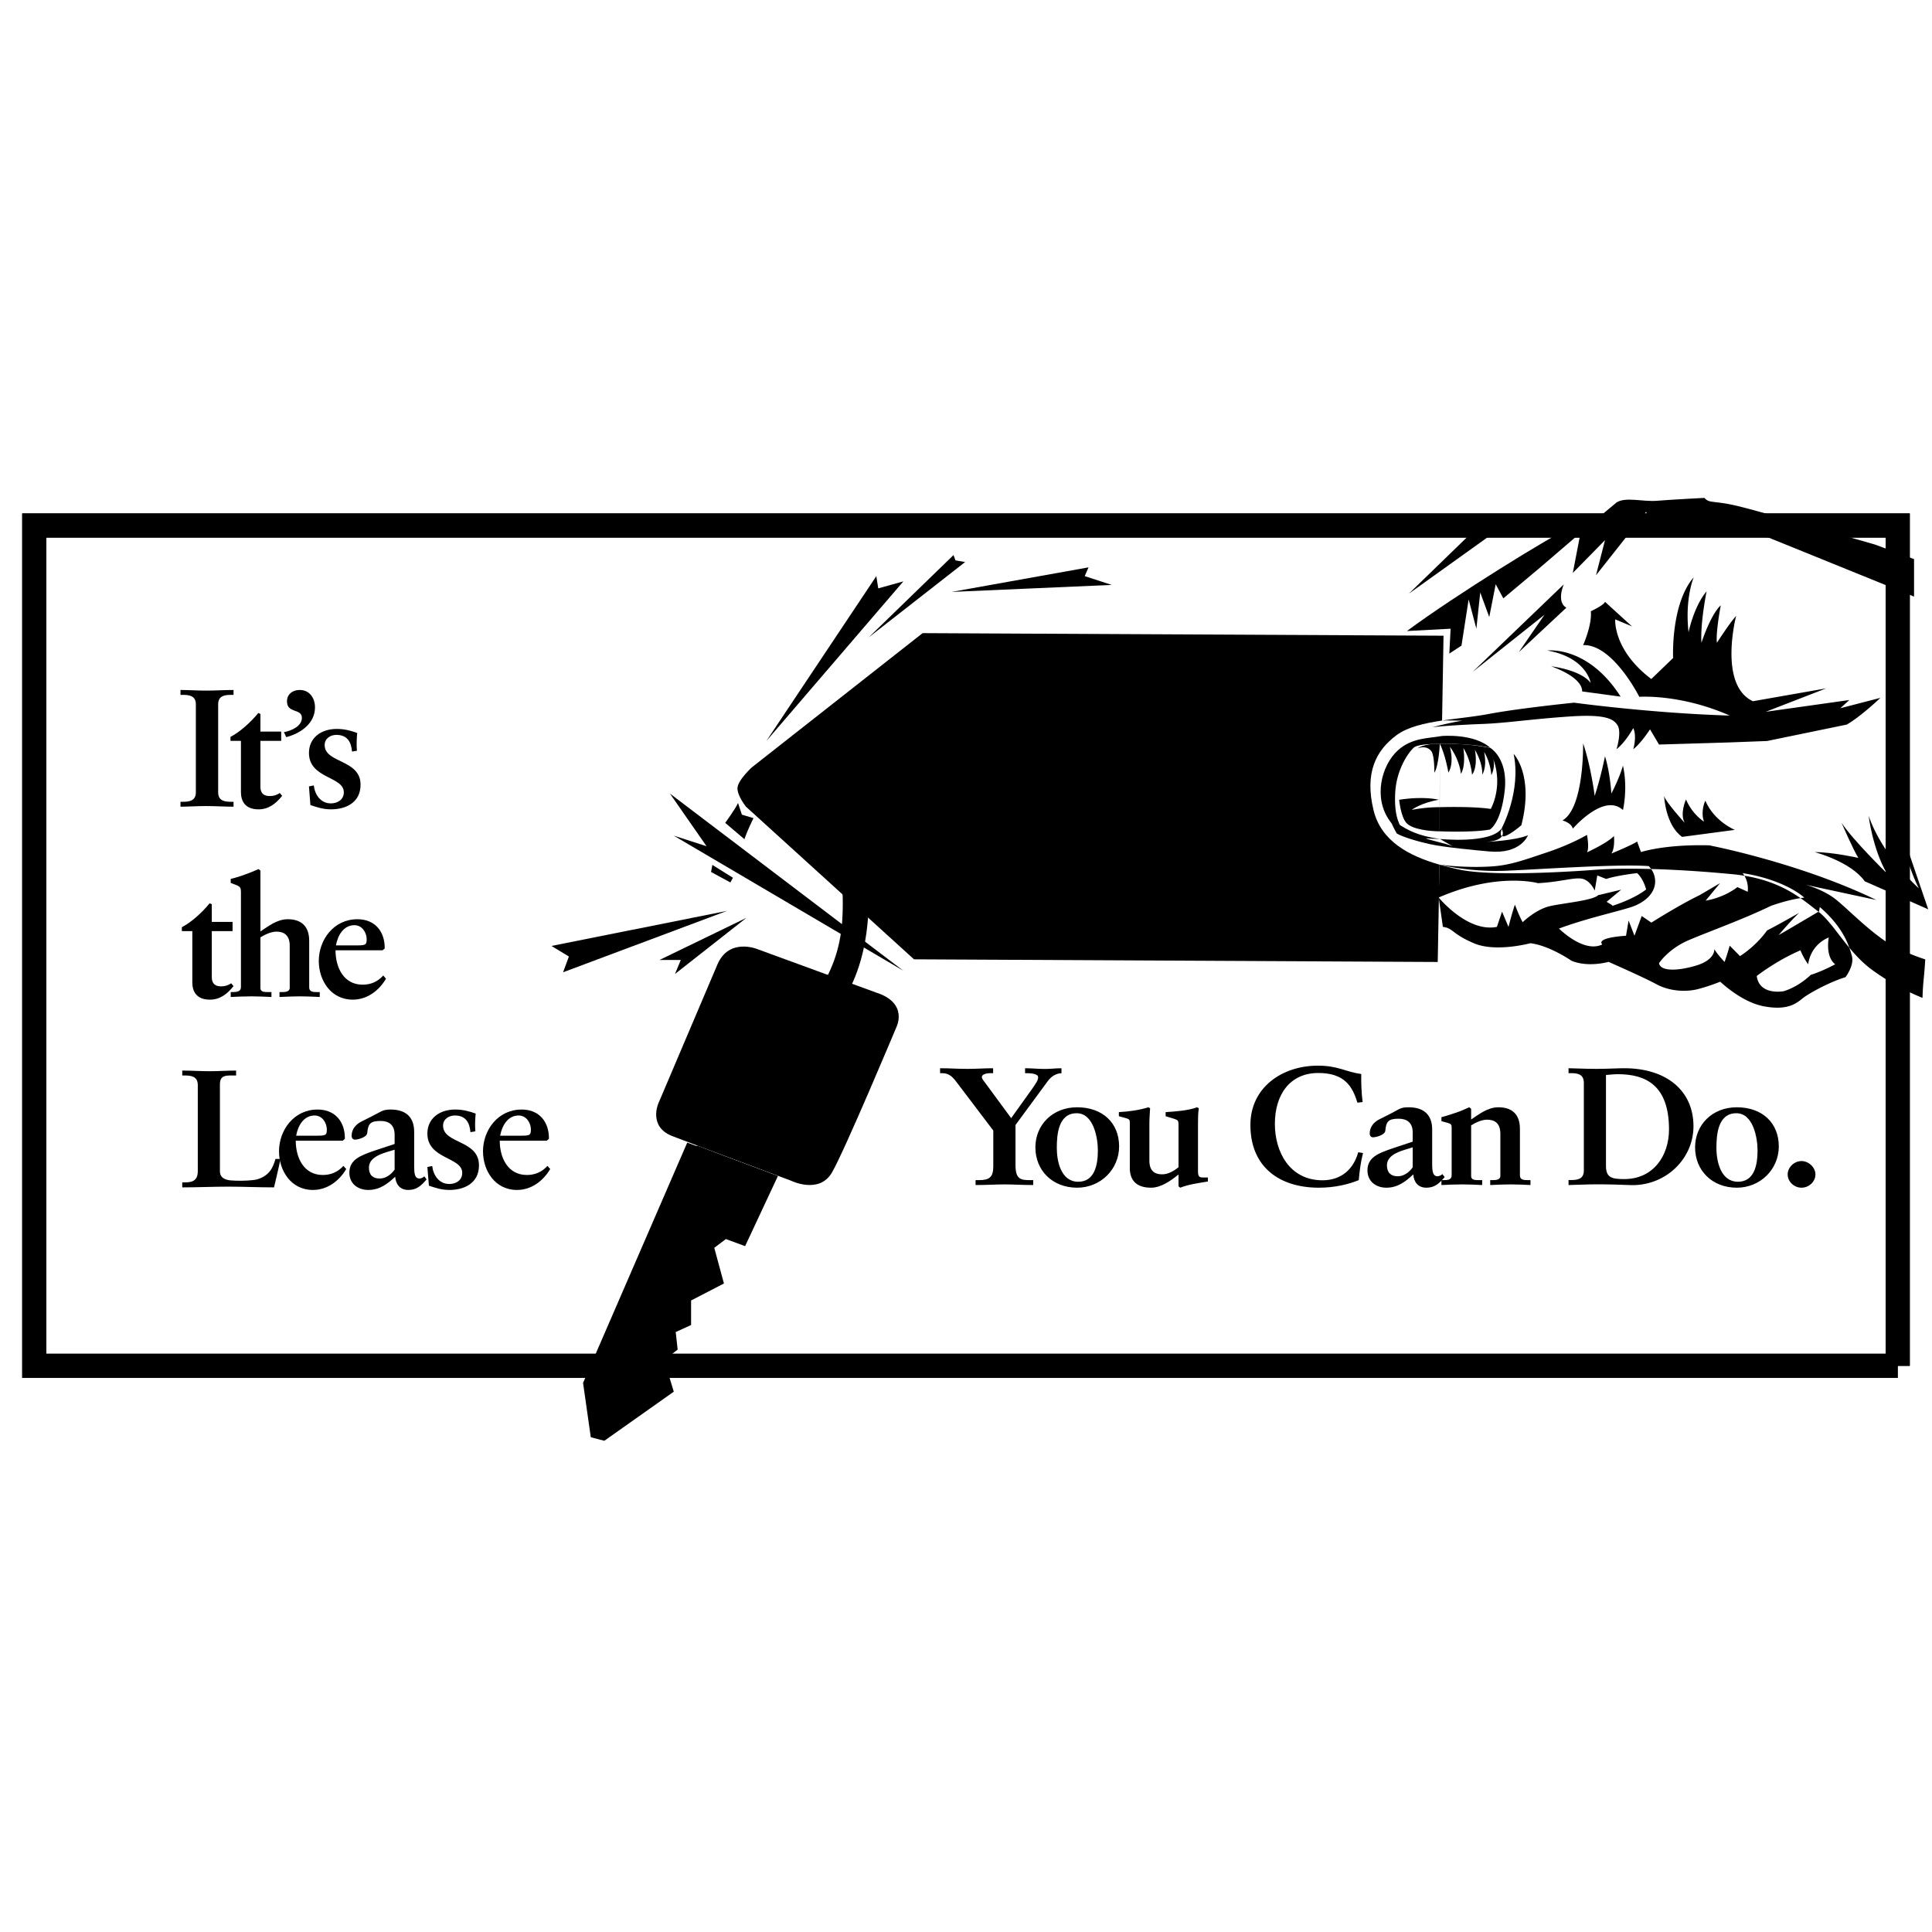 <?xml version="1.0" encoding="iso-8859-1"?><svg height="200px" viewBox="0.0 0.0 24.0 24.0" width="200px" xmlns="http://www.w3.org/2000/svg"><path animation_id="0" d="M23.776 6.945 L23.293 6.765 C23.293 6.765 21.887 6.358 21.583 6.285 C21.28 6.213 21.237 6.258 21.173 6.185 C21.173 6.185 20.759 6.206 20.583 6.221 C20.408 6.235 20.193 6.169 20.081 6.242 L19.89 6.401 C19.89 6.401 19.618 6.518 19.442 6.59 C19.267 6.663 18.084 7.389 17.477 7.839 L18.02 7.81 L18.004 8.119 L18.155 8.02 L18.244 7.447 L18.34 7.81 L18.388 7.36 L18.5 7.665 L18.58 7.258 L18.675 7.433 L19.139 7.044 L19.634 6.619 L19.538 7.117 L19.938 6.71 L19.826 7.146 L20.449 6.358 L20.513 6.547 L20.753 6.401 L20.753 6.532 L21.967 6.677 L23.777 7.411 L23.777 6.945 L23.776 6.945 L23.776 6.945" fill="black" fill-opacity="1.0" filling="0"/>
<path animation_id="1" d="M9.592 9.575 L11.437 8.05 L15.104 8.05 L12.66 8.224 L12.42 8.377 L12.3 8.224 L12.156 8.464 L12.06 8.246 L11.941 8.573 L11.845 8.29 L11.701 8.747 L11.629 8.312 L11.413 10.686 L11.413 8.377 L9.592 9.575 L9.592 9.575" fill="black" fill-opacity="1.0" filling="0"/>
<path animation_id="2" d="M9.52 9.205 L10.886 7.157 L10.91 7.309 L11.222 7.222 L9.52 9.205 M10.79 7.919 L11.845 6.895 L11.869 6.961 L11.989 6.982 L10.79 7.919 L10.79 7.919 M11.821 7.353 L13.522 7.048 L13.475 7.157 L13.81 7.266 L11.821 7.353 L11.821 7.353 M8.322 9.858 L11.222 12.059 L8.37 10.381 L8.777 10.512 L8.322 9.858 M6.851 11.751 L9.032 11.315 L6.995 12.078 L7.067 11.882 L6.851 11.751 L6.851 11.751 M9.272 11.402 L8.193 11.925 L8.457 11.925 L8.385 12.099 L9.272 11.402 L9.272 11.402 M10.878 12.328 L9.408 11.79 C9.408 11.79 9.057 11.645 8.913 11.979 L8.178 13.708 C8.178 13.708 8.05 13.998 8.354 14.114 C8.657 14.231 9.824 14.666 9.824 14.666 C9.824 14.666 10.175 14.841 10.335 14.565 C10.495 14.289 11.134 12.763 11.134 12.763 C11.134 12.763 11.294 12.458 10.878 12.328 L10.878 12.328" fill="black" fill-opacity="1.0" filling="0"/>
<path animation_id="3" d="M9.696 12.052 C9.696 12.052 9.472 11.95 9.376 11.935 C9.28 11.921 9.121 11.965 9.041 12.124 C8.961 12.284 8.402 13.649 8.354 13.766 C8.306 13.882 8.402 13.983 8.753 14.114 L8.609 13.824 L9.624 14.334 L8.705 13.577 L9.804 14.225 L8.833 13.315 L9.169 12.56 L9.344 12.676 L9.312 12.328 L9.488 12.458 L9.504 12.139 L9.68 12.255 L9.696 12.052 L9.696 12.052" fill="black" fill-opacity="1.0" filling="0"/>
<path animation_id="4" d="M10 13.007 C9.825 13.007 9.683 12.879 9.683 12.72 C9.683 12.561 9.825 12.432 10 12.432 C10.174 12.432 10.316 12.561 10.316 12.72 C10.316 12.879 10.174 13.007 10 13.007" fill="black" fill-opacity="1.0" filling="0"/>
<path animation_id="5" d="M9.168 9.975 L9.216 10.12 L9.36 10.163 C9.36 10.163 9.28 10.323 9.248 10.425 L9.009 10.222 C9.009 10.221 9.137 10.047 9.168 9.975 M8.849 10.744 L9.105 10.904 L9.073 10.962 L8.833 10.832 L8.849 10.744 M17.062 10.062 C16.95 9.597 17.094 9.321 17.349 9.132 C17.486 9.031 17.693 8.984 17.914 8.951 L17.932 7.897 L11.461 7.865 L9.34 9.532 C9.34 9.532 9.161 9.695 9.161 9.793 C9.161 9.891 9.268 10.022 9.268 10.022 L11.354 11.917 L17.86 11.95 L17.882 10.741 C17.496 10.631 17.154 10.445 17.062 10.062 L17.062 10.062" fill="black" fill-opacity="1.0" filling="0"/>
<path animation_id="6" d="M17.381 9.935 C17.381 9.935 17.399 10.142 17.471 10.223 C17.543 10.305 17.771 10.327 17.884 10.327 L17.884 10.027 C17.884 10.027 17.747 10.022 17.537 10.06 C17.537 10.06 17.651 9.973 17.873 9.935 C17.873 9.935 17.699 9.886 17.381 9.935 L17.381 9.935 M17.886 9.239 C17.886 9.239 17.874 9.512 17.818 9.599 C17.818 9.599 17.822 9.388 17.781 9.332 C17.739 9.275 17.665 9.274 17.611 9.297 C17.611 9.297 17.673 9.237 17.886 9.239" fill="black" fill-opacity="1.0" filling="0"/>
<path animation_id="7" d="M10.279 10.248 C10.073 10.248 9.906 10.096 9.906 9.909 C9.906 9.722 10.073 9.57 10.279 9.57 C10.485 9.57 10.652 9.722 10.652 9.909 C10.652 10.096 10.485 10.248 10.279 10.248" fill="black" fill-opacity="1.0" filling="0"/>
<path animation_id="8" d="M10.191 9.757 C10.287 9.699 10.399 9.757 10.431 9.8 C10.463 9.844 10.853 10.503 10.782 11.412 C10.702 12.444 10.159 12.792 10.047 12.85 C9.935 12.909 9.84 12.865 9.808 12.807 C9.776 12.749 9.808 12.662 9.872 12.618 C9.935 12.574 10.415 12.211 10.463 11.427 C10.511 10.643 10.271 10.076 10.175 9.974 C10.175 9.975 10.106 9.808 10.191 9.757 L10.191 9.757" fill="black" fill-opacity="1.0" filling="0"/>
<path animation_id="9" d="M16.674 9.286 C16.66 9.266 16.627 9.233 16.56 9.233 L15.039 9.233 L15.039 9.007 C15.039 8.976 15.026 8.947 15.002 8.926 A0.13 0.13 0.0 0 0 14.914 8.893 L13.092 8.893 C13.022 8.893 12.968 8.943 12.968 9.007 L12.968 9.233 L12.005 9.233 C11.949 9.233 11.905 9.257 11.878 9.303 C11.877 9.304 11.333 10.264 11.332 10.265 C11.302 10.32 11.32 10.362 11.334 10.382 C11.348 10.402 11.38 10.435 11.447 10.435 L12.968 10.435 L12.968 10.662 C12.968 10.693 12.981 10.722 13.004 10.744 C13.027 10.765 13.059 10.776 13.092 10.776 L14.914 10.776 C14.948 10.776 14.979 10.765 15.003 10.744 C15.026 10.722 15.039 10.693 15.039 10.662 L15.039 10.435 L16.002 10.435 C16.059 10.435 16.103 10.411 16.13 10.366 C16.131 10.364 16.675 9.403 16.675 9.403 C16.705 9.348 16.687 9.306 16.674 9.286 L16.674 9.286 M13.192 10.216 C13.192 10.216 12.033 10.224 11.616 10.224 L12.059 9.443 C12.275 9.443 13.192 9.439 13.192 9.439 L13.2 9.104 L14.807 9.104 L14.801 9.439 C14.801 9.439 15.974 9.444 16.391 9.444 L15.949 10.225 C15.732 10.225 14.801 10.216 14.801 10.216 L14.806 10.565 L13.199 10.565 L13.192 10.216 L13.192 10.216" fill="black" fill-opacity="1.0" filling="0"/>
<path animation_id="10" d="M18.292 8.348 L19.187 7.636 L18.867 8.101 L19.458 7.549 C19.33 7.476 19.426 7.259 19.426 7.259 L18.292 8.348 M22.941 9.001 C23.117 8.9 23.359 8.669 23.359 8.669 L22.861 8.798 L22.973 8.696 L21.935 8.842 L22.686 8.551 L21.775 8.711 C21.343 8.508 21.567 7.651 21.567 7.651 C21.487 7.738 21.328 7.985 21.328 7.985 C21.312 7.854 21.376 7.52 21.376 7.52 C21.248 7.636 21.136 7.985 21.136 7.985 C21.12 7.738 21.2 7.346 21.2 7.346 C21.04 7.535 20.976 7.854 20.976 7.854 C20.928 7.433 21.04 7.171 21.04 7.171 C20.752 7.505 20.784 8.174 20.784 8.174 L20.513 8.435 C20.034 8.072 20.065 7.694 20.065 7.694 L20.273 7.781 L19.938 7.476 C19.922 7.52 19.762 7.593 19.762 7.593 C19.778 7.767 19.666 8.014 19.666 8.014 C20.034 7.999 20.364 8.656 20.364 8.656 C20.364 8.656 20.874 8.618 21.487 8.889 C20.513 8.86 19.554 8.729 19.554 8.729 C19.554 8.729 18.867 8.798 18.484 8.871 C18.306 8.904 18.104 8.923 17.914 8.951 C17.989 8.948 18.166 8.953 18.166 8.953 C18 8.978 17.795 9.034 17.795 9.034 C17.933 9.016 18.237 9 18.396 8.994 C18.707 8.984 19.011 8.933 19.506 8.9 C19.941 8.871 20.049 8.929 20.097 9.016 C20.145 9.103 20.081 9.307 20.081 9.307 C20.193 9.22 20.289 9.045 20.289 9.045 C20.337 9.147 20.289 9.307 20.289 9.307 C20.385 9.234 20.497 9.06 20.497 9.06 L20.609 9.249 L21.472 9.223 L21.951 9.205 L22.941 9.001 L22.941 9.001 M23.916 11.918 C23.679 11.84 23.51 11.752 23.437 11.703 C23.197 11.543 22.973 11.311 22.814 11.18 C22.654 11.049 22.43 10.991 22.43 10.991 L23.309 11.18 C22.35 10.715 21.232 10.501 21.232 10.501 C20.672 10.487 20.385 10.585 20.385 10.585 L20.337 10.454 C20.273 10.498 20.017 10.603 20.017 10.603 C20.065 10.534 20.049 10.385 20.049 10.385 C19.969 10.472 19.714 10.588 19.714 10.588 C19.746 10.534 19.714 10.371 19.714 10.371 C19.714 10.371 19.522 10.487 19.218 10.588 C18.915 10.69 18.755 10.748 18.531 10.763 C18.188 10.785 17.882 10.741 17.882 10.741 C17.882 10.741 18.25 10.834 18.691 10.817 C19.075 10.803 20.081 10.73 20.481 10.759 C20.481 10.759 20.495 10.772 20.511 10.795 C20.84 10.804 21.197 10.828 21.535 10.861 C21.582 10.865 21.627 10.872 21.67 10.879 C21.657 10.858 21.647 10.846 21.647 10.846 C22.19 10.933 22.414 11.151 22.414 11.151 C22.399 11.152 22.383 11.154 22.367 11.157 C22.455 11.218 22.527 11.278 22.59 11.325 L22.59 11.325 C22.591 11.327 22.593 11.328 22.594 11.329 C22.603 11.294 22.606 11.267 22.606 11.267 C22.835 11.465 22.928 11.646 22.973 11.773 C23.057 11.873 23.15 11.972 23.261 12.052 A2.947 2.947 0.0 0 0 23.882 12.396 C23.889 12.178 23.903 12.149 23.916 11.918 L23.916 11.918" fill="black" fill-opacity="1.0" filling="0"/>
<path animation_id="11" d="M19.41 10.192 C19.41 10.192 19.522 10.221 19.538 10.294 C19.538 10.294 19.922 9.844 20.161 10.062 C20.161 10.062 20.225 9.8 20.161 9.51 C20.161 9.51 20.129 9.64 20.017 9.858 C20.017 9.858 20.002 9.597 19.938 9.394 C19.938 9.394 19.89 9.641 19.81 9.887 C19.81 9.887 19.762 9.51 19.666 9.234 C19.666 9.234 19.682 10.033 19.41 10.192 L19.41 10.192 M20.896 10.396 L21.551 10.309 C21.551 10.309 21.296 10.207 21.184 9.946 C21.184 9.946 21.12 10.076 21.168 10.207 C21.168 10.207 21.024 10.12 20.944 9.931 C20.944 9.931 20.864 10.105 20.928 10.222 C20.928 10.222 20.689 9.96 20.672 9.888 C20.672 9.887 20.688 10.251 20.896 10.396 L20.896 10.396 M23.165 10.948 L23.953 11.296 C23.953 11.296 23.804 10.861 23.596 10.251 C23.596 10.251 23.66 10.686 23.836 11.035 C23.836 11.035 23.389 10.643 23.213 10.134 C23.213 10.134 23.261 10.541 23.437 10.846 C23.437 10.846 23.021 10.44 22.877 10.222 C22.877 10.222 23.021 10.556 23.085 10.657 C23.085 10.657 22.765 10.585 22.542 10.585 C22.542 10.585 22.989 10.701 23.165 10.948 L23.165 10.948 M18.658 10.387 C18.714 10.413 18.899 10.251 18.899 10.251 C19.059 9.626 18.803 9.365 18.803 9.365 C18.899 9.829 18.659 10.28 18.659 10.28 C18.657 10.287 18.655 10.292 18.654 10.298 C18.661 10.31 18.682 10.35 18.658 10.387 M17.884 10.027 L17.885 10.027 L17.886 9.239 L17.884 10.027" fill="black" fill-opacity="1.0" filling="0"/>
<path animation_id="12" d="M18.981 10.376 C18.819 10.443 18.468 10.458 18.468 10.458 C18.587 10.449 18.638 10.419 18.658 10.387 C18.641 10.379 18.637 10.352 18.654 10.298 C18.652 10.296 18.651 10.294 18.651 10.294 C18.514 10.485 17.888 10.422 17.888 10.422 L18.044 10.512 C17.96 10.476 17.743 10.434 17.711 10.414 C17.765 10.418 17.825 10.421 17.887 10.422 C17.607 10.383 17.481 10.305 17.393 10.251 C17.389 10.248 17.387 10.241 17.383 10.235 C17.332 10.125 17.323 9.974 17.333 9.829 C17.349 9.597 17.459 9.39 17.557 9.292 C17.603 9.246 17.746 9.243 17.909 9.238 C17.909 9.238 17.923 9.238 17.948 9.238 C18.025 9.238 18.11 9.241 18.198 9.248 C18.313 9.255 18.437 9.268 18.515 9.292 C18.314 9.107 17.91 9.143 17.91 9.143 C17.745 9.173 17.538 9.163 17.365 9.321 C17.157 9.51 17.057 9.918 17.267 10.201 C17.267 10.201 17.275 10.214 17.288 10.23 C17.3 10.26 17.321 10.3 17.351 10.354 C17.421 10.396 17.613 10.454 17.761 10.486 C17.941 10.526 18.351 10.564 18.5 10.577 C18.895 10.614 18.981 10.376 18.981 10.376 L18.981 10.376" fill="black" fill-opacity="1.0" filling="0"/>
<path animation_id="13" d="M17.948 9.238 C17.927 9.238 17.906 9.239 17.886 9.239 C17.958 9.386 17.992 9.597 17.992 9.597 C18.07 9.472 18.01 9.276 18.01 9.276 C18.136 9.444 18.148 9.613 18.148 9.613 C18.214 9.504 18.178 9.292 18.178 9.292 C18.274 9.444 18.286 9.624 18.286 9.624 C18.364 9.521 18.322 9.314 18.322 9.314 C18.43 9.504 18.412 9.624 18.412 9.624 C18.478 9.515 18.436 9.341 18.436 9.341 C18.519 9.477 18.526 9.63 18.526 9.63 C18.569 9.539 18.56 9.466 18.549 9.427 C18.545 9.417 18.542 9.406 18.537 9.395 C18.537 9.395 18.543 9.407 18.549 9.427 C18.677 9.772 18.519 10.049 18.519 10.049 C18.295 10.014 17.891 10.027 17.885 10.027 L17.884 10.327 C18.334 10.343 18.507 10.305 18.507 10.305 C18.507 10.305 18.643 10.236 18.691 9.829 C18.739 9.423 18.515 9.292 18.515 9.292 A2.557 2.557 0.0 0 0 18.198 9.248 A4.881 4.881 0.0 0 0 17.948 9.238 L17.948 9.238 M20.132 8.654 C19.724 8.015 19.221 8.081 19.221 8.081 C19.712 8.168 19.76 8.484 19.76 8.484 C19.64 8.321 19.269 8.277 19.269 8.277 C19.688 8.43 19.653 8.589 19.653 8.589 L20.132 8.654 M22.594 11.329 L22.592 11.338 C22.591 11.334 22.591 11.33 22.59 11.325 L22.59 11.325 C22.59 11.326 22.222 11.543 22.095 11.616 C22.095 11.616 22.254 11.427 22.35 11.34 C22.35 11.34 22.015 11.529 21.951 11.558 C21.951 11.558 21.833 11.736 21.615 11.877 L21.487 11.747 C21.487 11.747 21.455 11.863 21.423 11.95 C21.423 11.95 21.328 11.848 21.296 11.79 C21.296 11.79 21.312 11.921 21.072 11.994 C20.832 12.066 20.625 12.066 20.609 11.965 C20.609 11.965 20.723 11.788 20.978 11.679 C21.233 11.57 21.641 11.426 21.999 11.253 C21.999 11.253 22.199 11.18 22.367 11.157 C22.207 11.046 21.991 10.931 21.67 10.879 C21.692 10.916 21.721 10.985 21.711 11.078 L21.583 11.02 C21.397 11.161 21.188 11.188 21.188 11.188 L21.367 10.971 L21.113 11.12 C20.858 11.243 20.514 11.461 20.514 11.461 L20.394 11.379 L20.304 11.624 L20.231 11.435 L20.199 11.624 C19.799 11.653 19.905 11.732 19.905 11.732 C19.702 11.831 19.44 11.606 19.366 11.535 C19.722 11.401 20.18 11.305 20.305 11.253 C20.481 11.18 20.561 11.064 20.561 10.948 A0.266 0.266 0.0 0 0 20.511 10.795 C20.264 10.789 20.033 10.79 19.842 10.803 C19.842 10.803 18.611 10.904 18.132 10.803 A3.696 3.696 0.0 0 1 17.882 10.741 L17.872 11.149 C18.607 10.83 19.105 10.971 19.105 10.971 C19.39 10.957 19.57 10.89 19.666 10.919 C19.762 10.948 19.81 11.064 19.81 11.064 L19.842 10.875 L19.953 10.919 C20.081 10.875 20.337 10.846 20.337 10.846 C20.417 10.919 20.449 11.049 20.449 11.049 C20.308 11.16 20.082 11.236 20.03 11.253 C20.034 11.243 19.97 11.213 19.959 11.202 L20.139 11.052 L19.854 11.12 C19.78 11.188 19.435 11.216 19.255 11.256 C19.076 11.297 18.915 11.456 18.915 11.456 C18.867 11.369 18.819 11.238 18.819 11.238 C18.787 11.325 18.739 11.514 18.739 11.514 L18.659 11.325 L18.595 11.514 C18.228 11.587 17.872 11.149 17.872 11.149 L17.924 11.514 C18.052 11.529 18.036 11.601 18.308 11.717 C18.579 11.834 19.011 11.717 19.011 11.717 C19.25 11.746 19.522 11.935 19.522 11.935 C19.659 11.992 19.836 11.987 19.99 11.947 L19.985 11.95 C19.985 11.95 20.416 12.139 20.576 12.226 C20.736 12.313 20.944 12.328 21.104 12.284 A2.365 2.365 0.0 0 0 21.369 12.195 C21.469 12.286 21.685 12.46 21.918 12.502 C22.238 12.56 22.334 12.444 22.414 12.386 C22.494 12.328 22.733 12.197 22.925 12.139 C22.925 12.139 23.037 11.993 23.005 11.877 A1.406 1.406 0.0 0 0 22.973 11.773 C22.829 11.6 22.715 11.423 22.594 11.329 L22.594 11.329 M22.797 11.979 C22.797 11.979 22.638 12.066 22.494 12.11 C22.494 12.11 22.35 12.255 22.158 12.313 C22.158 12.313 21.855 12.371 21.823 12.124 C21.823 12.124 22.063 11.935 22.366 11.805 C22.366 11.805 22.398 11.892 22.462 11.979 C22.462 11.979 22.478 11.747 22.718 11.645 C22.718 11.645 22.67 11.877 22.797 11.979 L22.797 11.979" fill="black" fill-opacity="1.0" filling="0"/>
<path animation_id="14" d="M11.541 7.961 L17.742 8.016 L17.682 8.179 L11.541 7.961 L9.594 9.731 L9.294 9.704 L11.541 7.961 L11.541 7.961" fill="black" fill-opacity="1.0" filling="0"/>
<path animation_id="15" d="M18.374 6.528 L17.501 7.375 L18.684 6.528 L18.374 6.528" fill="black" fill-opacity="1.0" filling="0"/>
<path animation_id="16" d="M7.661 16.523 L7.338 17.177 L7.393 17.413 L7.542 17.405 L7.495 17.192 L7.897 16.53 L7.661 16.523 M8.07 16.53 L7.684 17.381 L7.999 17.389 L8.015 17.09 L8.181 16.893 L8.258 16.496 L8.07 16.53" fill="black" fill-opacity="1.0" filling="0"/>
<path animation_id="17" d="M7.897 16.53 L7.511 17.342 L7.44 17.177 L7.897 16.507 L7.897 16.53" fill="black" fill-opacity="1.0" filling="0"/>
<path animation_id="18" d="M7.755 16.846 L7.637 17.09 C7.637 17.09 7.771 17.161 7.779 17.129 C7.787 17.098 7.921 16.814 7.921 16.814 L7.755 16.846 M2.242 9.96 L2.272 9.96 C2.35 9.96 2.433 9.95 2.433 9.842 L2.433 8.75 C2.433 8.642 2.35 8.632 2.272 8.632 L2.242 8.632 L2.242 8.571 C2.327 8.571 2.456 8.579 2.562 8.579 C2.67 8.579 2.8 8.571 2.901 8.571 L2.901 8.632 L2.869 8.632 C2.793 8.632 2.71 8.642 2.71 8.75 L2.71 9.842 C2.71 9.95 2.793 9.96 2.869 9.96 L2.901 9.96 L2.901 10.021 C2.796 10.021 2.667 10.013 2.559 10.013 C2.455 10.013 2.327 10.021 2.242 10.021 L2.242 9.96 L2.242 9.96" fill="black" fill-opacity="1.0" filling="0"/>
<path animation_id="19" d="M3.493 9.203 L3.235 9.203 L3.235 9.776 C3.235 9.863 3.288 9.889 3.35 9.889 C3.403 9.889 3.437 9.876 3.476 9.851 L3.505 9.886 C3.425 9.986 3.335 10.054 3.212 10.054 C3.048 10.054 2.993 9.955 2.993 9.84 L2.993 9.203 L2.863 9.203 L2.863 9.154 C2.979 9.094 3.112 8.975 3.209 8.857 L3.235 8.869 L3.235 9.088 L3.493 9.088 L3.493 9.203 L3.493 9.203 L3.493 9.203 M3.527 9.095 C3.622 9.078 3.75 9.02 3.75 8.918 C3.75 8.856 3.701 8.843 3.656 8.827 C3.61 8.81 3.565 8.789 3.565 8.712 C3.565 8.623 3.636 8.571 3.723 8.571 C3.848 8.571 3.913 8.675 3.913 8.787 C3.913 8.985 3.738 9.11 3.556 9.157 L3.527 9.095 L3.527 9.095 M4.373 9.336 C4.363 9.219 4.316 9.129 4.178 9.129 C4.105 9.129 4.033 9.173 4.033 9.255 C4.033 9.483 4.479 9.43 4.479 9.748 C4.479 9.974 4.291 10.054 4.112 10.054 C4.008 10.054 3.931 10.025 3.856 10.001 L3.838 9.769 L3.898 9.757 C3.911 9.872 3.983 9.98 4.11 9.98 C4.193 9.98 4.271 9.934 4.271 9.842 C4.271 9.642 3.838 9.675 3.838 9.353 C3.838 9.169 3.984 9.055 4.183 9.055 C4.279 9.055 4.356 9.076 4.437 9.105 C4.431 9.18 4.427 9.253 4.434 9.326 L4.373 9.336 L4.373 9.336 M2.889 11.567 L2.631 11.567 L2.631 12.14 C2.631 12.228 2.684 12.253 2.746 12.253 C2.799 12.253 2.832 12.24 2.872 12.215 L2.901 12.25 C2.821 12.35 2.731 12.418 2.608 12.418 C2.443 12.418 2.389 12.319 2.389 12.204 L2.389 11.567 L2.259 11.567 L2.259 11.518 C2.375 11.458 2.508 11.339 2.604 11.221 L2.631 11.233 L2.631 11.452 L2.889 11.452 L2.889 11.567 L2.889 11.567 L2.889 11.567" fill="black" fill-opacity="1.0" filling="0"/>
<path animation_id="20" d="M3.235 12.274 C3.235 12.324 3.285 12.324 3.338 12.324 L3.372 12.324 L3.372 12.385 C3.288 12.381 3.207 12.377 3.126 12.377 C3.036 12.377 2.95 12.381 2.866 12.385 L2.866 12.324 C2.935 12.324 2.993 12.324 2.993 12.26 L2.993 11.078 C2.993 11.033 2.986 11.014 2.936 10.995 L2.866 10.968 L2.866 10.918 C2.963 10.896 3.106 10.844 3.212 10.796 L3.235 10.815 L3.235 11.571 C3.33 11.509 3.44 11.419 3.574 11.419 C3.728 11.419 3.841 11.492 3.841 11.688 L3.841 12.266 C3.841 12.324 3.894 12.324 3.947 12.324 L3.972 12.324 L3.972 12.385 C3.891 12.381 3.811 12.377 3.728 12.377 C3.642 12.377 3.559 12.381 3.472 12.385 L3.472 12.324 L3.494 12.324 C3.537 12.324 3.599 12.324 3.599 12.27 L3.599 11.748 C3.599 11.621 3.532 11.573 3.434 11.573 C3.364 11.573 3.282 11.615 3.235 11.644 L3.235 12.274 L3.235 12.274 M4.173 11.744 C4.197 11.615 4.27 11.493 4.403 11.493 C4.5 11.493 4.555 11.587 4.555 11.667 C4.555 11.742 4.536 11.744 4.42 11.744 L4.173 11.744 L4.173 11.744 M4.761 12.118 C4.693 12.194 4.608 12.232 4.505 12.232 C4.27 12.232 4.168 12.02 4.168 11.805 L4.752 11.805 L4.779 11.783 C4.782 11.577 4.663 11.419 4.44 11.419 C4.145 11.419 3.96 11.675 3.96 11.938 C3.96 12.177 4.109 12.418 4.382 12.418 C4.563 12.418 4.709 12.304 4.795 12.158 L4.761 12.118 L4.761 12.118 M2.732 14.547 C2.732 14.63 2.792 14.655 2.861 14.663 C2.95 14.67 3.048 14.67 3.148 14.659 C3.238 14.649 3.316 14.599 3.354 14.547 C3.389 14.501 3.409 14.443 3.422 14.397 L3.484 14.397 C3.461 14.516 3.431 14.632 3.404 14.75 C3.214 14.75 3.023 14.741 2.833 14.741 C2.644 14.741 2.453 14.75 2.264 14.75 L2.264 14.688 L2.294 14.688 C2.372 14.688 2.457 14.678 2.457 14.549 L2.457 13.479 C2.457 13.37 2.372 13.36 2.294 13.36 L2.264 13.36 L2.264 13.299 C2.379 13.299 2.49 13.307 2.604 13.307 C2.715 13.307 2.823 13.299 2.933 13.299 L2.933 13.36 L2.878 13.36 C2.797 13.36 2.732 13.362 2.732 13.472 L2.732 14.547 L2.732 14.547 L2.732 14.547" fill="black" fill-opacity="1.0" filling="0"/>
<path animation_id="21" d="M3.679 14.108 C3.702 13.979 3.775 13.857 3.909 13.857 C4.005 13.857 4.06 13.951 4.06 14.031 C4.06 14.106 4.042 14.108 3.925 14.108 L3.679 14.108 L3.679 14.108 M4.266 14.483 C4.198 14.558 4.113 14.596 4.01 14.596 C3.775 14.596 3.674 14.384 3.674 14.17 L4.258 14.17 L4.284 14.147 C4.288 13.941 4.168 13.783 3.945 13.783 C3.651 13.783 3.466 14.039 3.466 14.302 C3.466 14.541 3.614 14.782 3.887 14.782 C4.068 14.782 4.215 14.668 4.301 14.522 L4.266 14.483 M4.902 14.53 C4.879 14.561 4.815 14.64 4.715 14.64 C4.631 14.64 4.583 14.595 4.583 14.505 C4.583 14.359 4.784 14.319 4.902 14.282 L4.902 14.53 M4.902 14.211 L4.633 14.3 C4.48 14.355 4.34 14.405 4.34 14.567 C4.34 14.705 4.446 14.782 4.576 14.782 C4.715 14.782 4.814 14.707 4.909 14.618 C4.917 14.713 4.969 14.782 5.073 14.782 C5.176 14.782 5.234 14.728 5.299 14.651 L5.271 14.613 C5.26 14.626 5.231 14.64 5.211 14.64 C5.151 14.64 5.145 14.576 5.145 14.486 L5.145 14.061 C5.145 13.879 5.044 13.783 4.852 13.783 C4.809 13.783 4.77 13.786 4.722 13.813 C4.64 13.858 4.559 13.898 4.488 13.933 C4.421 13.967 4.368 14.027 4.368 14.109 C4.368 14.14 4.386 14.157 4.41 14.157 C4.443 14.157 4.559 14.129 4.562 14.073 C4.573 13.956 4.604 13.925 4.73 13.925 C4.829 13.925 4.902 13.973 4.902 14.094 L4.902 14.211 L4.902 14.211 L4.902 14.211 M5.844 14.064 C5.834 13.947 5.787 13.857 5.65 13.857 C5.577 13.857 5.504 13.901 5.504 13.983 C5.504 14.211 5.95 14.158 5.95 14.476 C5.95 14.702 5.762 14.782 5.583 14.782 C5.479 14.782 5.402 14.753 5.328 14.729 L5.309 14.497 L5.369 14.485 C5.383 14.6 5.454 14.708 5.582 14.708 C5.665 14.708 5.742 14.662 5.742 14.57 C5.742 14.37 5.309 14.403 5.309 14.081 C5.309 13.897 5.456 13.783 5.655 13.783 C5.751 13.783 5.827 13.804 5.909 13.833 C5.902 13.907 5.899 13.981 5.905 14.054 L5.844 14.064 L5.844 14.064 M6.213 14.108 C6.237 13.979 6.31 13.857 6.443 13.857 C6.54 13.857 6.595 13.951 6.595 14.031 C6.595 14.106 6.576 14.108 6.46 14.108 L6.213 14.108 L6.213 14.108 M6.801 14.483 C6.733 14.558 6.648 14.596 6.545 14.596 C6.31 14.596 6.208 14.384 6.208 14.17 L6.792 14.17 L6.819 14.147 C6.822 13.941 6.703 13.783 6.48 13.783 C6.185 13.783 6 14.039 6 14.302 C6 14.541 6.148 14.782 6.422 14.782 C6.603 14.782 6.749 14.668 6.835 14.522 L6.801 14.483 L6.801 14.483 M12.339 14.044 L11.906 13.473 C11.841 13.386 11.801 13.331 11.7 13.331 L11.678 13.331 L11.678 13.27 C11.795 13.27 11.9 13.278 12.018 13.278 C12.129 13.278 12.234 13.27 12.337 13.27 L12.337 13.331 L12.309 13.331 C12.251 13.331 12.197 13.346 12.197 13.379 C12.197 13.402 12.222 13.429 12.236 13.448 L12.561 13.89 L12.828 13.517 C12.868 13.457 12.896 13.421 12.896 13.382 C12.896 13.338 12.803 13.332 12.773 13.332 L12.734 13.332 L12.734 13.27 C12.817 13.27 12.898 13.279 12.98 13.279 C13.049 13.279 13.119 13.27 13.186 13.27 L13.186 13.332 C13.113 13.332 13.051 13.382 13.018 13.427 L12.615 13.975 L12.615 14.473 C12.615 14.65 12.68 14.66 12.795 14.66 L12.835 14.66 L12.835 14.721 C12.709 14.721 12.579 14.713 12.483 14.713 C12.375 14.713 12.246 14.721 12.119 14.721 L12.119 14.66 L12.159 14.66 C12.287 14.66 12.339 14.627 12.339 14.489 L12.339 14.044 L12.339 14.044" fill="black" fill-opacity="1.0" filling="0"/>
<path animation_id="22" d="M13.375 13.829 C13.587 13.829 13.638 14.14 13.638 14.291 C13.638 14.479 13.595 14.68 13.394 14.68 C13.184 14.68 13.128 14.435 13.128 14.26 C13.128 14.09 13.148 13.829 13.375 13.829 M12.862 14.253 C12.862 14.542 13.076 14.754 13.38 14.754 C13.673 14.754 13.902 14.525 13.902 14.241 C13.902 13.948 13.695 13.755 13.38 13.755 C13.078 13.755 12.862 13.971 12.862 14.253 M14.035 13.945 C14.035 13.914 14.029 13.901 13.99 13.891 L13.899 13.866 L13.899 13.815 C14.025 13.809 14.163 13.788 14.266 13.755 L14.287 13.767 C14.284 13.826 14.278 13.891 14.278 13.955 L14.278 14.417 C14.278 14.54 14.337 14.588 14.437 14.588 C14.517 14.588 14.59 14.54 14.64 14.5 L14.64 13.966 C14.64 13.922 14.632 13.914 14.588 13.899 L14.48 13.866 L14.48 13.815 C14.59 13.809 14.769 13.795 14.87 13.755 L14.892 13.767 C14.883 13.826 14.882 13.891 14.882 13.955 L14.882 14.553 C14.882 14.609 14.895 14.627 14.94 14.627 L15.005 14.627 L15.005 14.677 C14.892 14.696 14.767 14.712 14.661 14.754 L14.64 14.737 L14.64 14.59 C14.547 14.665 14.424 14.754 14.299 14.754 C14.107 14.754 14.035 14.652 14.035 14.511 L14.035 13.945 L14.035 13.945 L14.035 13.945 M16.862 13.698 C16.802 13.496 16.702 13.329 16.377 13.329 C16.023 13.329 15.837 13.598 15.837 13.962 C15.837 14.31 16.021 14.662 16.429 14.662 C16.662 14.662 16.815 14.523 16.872 14.314 L16.932 14.323 C16.903 14.435 16.889 14.548 16.879 14.66 C16.752 14.712 16.581 14.754 16.383 14.754 C15.895 14.754 15.533 14.498 15.533 13.975 C15.533 13.508 15.927 13.238 16.371 13.238 C16.624 13.238 16.707 13.313 16.91 13.342 C16.908 13.456 16.912 13.573 16.927 13.69 L16.862 13.698 L16.862 13.698 M17.549 14.502 C17.526 14.533 17.462 14.612 17.362 14.612 C17.278 14.612 17.229 14.566 17.229 14.476 C17.229 14.33 17.43 14.291 17.549 14.253 L17.549 14.502 L17.549 14.502 M17.549 14.182 L17.279 14.272 C17.126 14.326 16.987 14.376 16.987 14.539 C16.987 14.676 17.093 14.754 17.222 14.754 C17.362 14.754 17.46 14.679 17.556 14.589 C17.564 14.685 17.615 14.754 17.72 14.754 C17.823 14.754 17.881 14.699 17.946 14.622 L17.918 14.585 C17.906 14.598 17.878 14.612 17.858 14.612 C17.798 14.612 17.791 14.547 17.791 14.458 L17.791 14.032 C17.791 13.851 17.69 13.755 17.499 13.755 C17.455 13.755 17.417 13.757 17.368 13.784 C17.286 13.83 17.206 13.869 17.134 13.905 C17.068 13.938 17.015 13.999 17.015 14.08 C17.015 14.111 17.033 14.128 17.056 14.128 C17.089 14.128 17.206 14.101 17.209 14.045 C17.219 13.928 17.251 13.897 17.376 13.897 C17.475 13.897 17.549 13.945 17.549 14.066 L17.549 14.182 L17.549 14.182 L17.549 14.182" fill="black" fill-opacity="1.0" filling="0"/>
<path animation_id="23" d="M17.906 14.66 L17.921 14.66 C17.983 14.66 18.033 14.66 18.033 14.597 L18.033 14.007 C18.033 13.973 18.029 13.961 17.981 13.948 C17.954 13.942 17.931 13.934 17.906 13.927 L17.906 13.878 C17.973 13.861 18.046 13.836 18.102 13.817 C18.152 13.801 18.204 13.774 18.252 13.755 L18.275 13.774 L18.275 13.907 C18.37 13.844 18.48 13.755 18.613 13.755 C18.768 13.755 18.881 13.828 18.881 14.023 L18.881 14.601 C18.881 14.66 18.934 14.66 18.987 14.66 L19.012 14.66 L19.012 14.721 C18.931 14.717 18.851 14.713 18.768 14.713 C18.682 14.713 18.598 14.717 18.512 14.721 L18.512 14.66 L18.533 14.66 C18.577 14.66 18.638 14.66 18.638 14.606 L18.638 14.084 C18.638 13.957 18.572 13.909 18.473 13.909 C18.403 13.909 18.321 13.95 18.275 13.98 L18.275 14.61 C18.275 14.66 18.325 14.66 18.378 14.66 L18.412 14.66 L18.412 14.721 C18.328 14.717 18.247 14.713 18.165 14.713 C18.076 14.713 17.989 14.717 17.906 14.721 L17.906 14.66 L17.906 14.66 L17.906 14.66 M19.95 13.354 C19.998 13.35 20.048 13.344 20.098 13.344 C20.444 13.344 20.733 13.481 20.733 14.031 C20.733 14.352 20.543 14.647 20.176 14.647 C20.02 14.647 19.95 14.628 19.95 14.483 L19.95 13.354 L19.95 13.354 M19.485 14.721 C19.54 14.721 19.695 14.712 19.84 14.712 C19.988 14.712 20.139 14.717 20.234 14.721 C20.673 14.746 21.037 14.408 21.037 13.991 C21.037 13.556 20.71 13.27 20.177 13.27 C20.084 13.27 19.968 13.278 19.83 13.278 C19.691 13.278 19.55 13.27 19.485 13.27 L19.485 13.331 L19.515 13.331 C19.593 13.331 19.675 13.342 19.675 13.45 L19.675 14.541 C19.675 14.649 19.593 14.659 19.515 14.659 L19.485 14.659 L19.485 14.721 L19.485 14.721 M21.57 13.829 C21.781 13.829 21.833 14.14 21.833 14.291 C21.833 14.479 21.79 14.68 21.589 14.68 C21.379 14.68 21.322 14.435 21.322 14.26 C21.322 14.09 21.342 13.829 21.57 13.829 M21.057 14.253 C21.057 14.542 21.271 14.754 21.575 14.754 C21.868 14.754 22.097 14.525 22.097 14.241 C22.097 13.948 21.89 13.755 21.575 13.755 C21.272 13.755 21.057 13.971 21.057 14.253 M22.379 14.754 C22.287 14.754 22.207 14.679 22.207 14.589 C22.207 14.502 22.287 14.423 22.379 14.423 C22.468 14.423 22.552 14.502 22.552 14.589 C22.552 14.679 22.472 14.754 22.379 14.754" fill="black" fill-opacity="1.0" filling="0"/>
<path animation_id="24" d="M23.574 16.967 L23.574 6.528 L0.426 6.528 L0.426 16.967 L23.574 16.967" fill="none" filling="0" stroke="black" stroke-opacity="1.0" stroke-width=".3"/>
<path animation_id="25" d="M23.574 16.967 L23.574 6.528 L0.426 6.528 L0.426 16.967 L23.574 16.967" fill="none" filling="0" stroke="black" stroke-opacity="1.0" stroke-width=".3"/>
<path animation_id="26" d="M8.537 14.194 L9.664 14.608 L9.256 15.48 L9.017 15.392 L8.873 15.501 L8.993 15.944 L8.585 16.155 L8.585 16.46 L8.394 16.547 L8.418 16.765 L8.25 16.896 L8.37 17.288 L7.507 17.898 L7.339 17.854 L7.243 17.179 L8.537 14.194 L8.537 14.194" fill="black" fill-opacity="1.0" filling="0"/>
<path animation_id="27" d="M8.657 14.23 L9.536 14.564 L9.216 15.276 L9.041 15.218 L8.721 15.465 L8.833 15.886 L8.434 16.104 L8.466 16.38 L8.258 16.496 L8.274 16.7 L8.13 16.86 L8.226 17.237 L7.491 17.745 L7.347 17.237 L8.657 14.23 L8.657 14.23" fill="black" fill-opacity="1.0" filling="0"/>
<path animation_id="28" d="M8.849 14.376 L7.539 17.368 L7.603 17.557 L9.025 14.419 L8.897 14.477 L8.849 14.376" fill="black" fill-opacity="1.0" filling="0"/></svg>